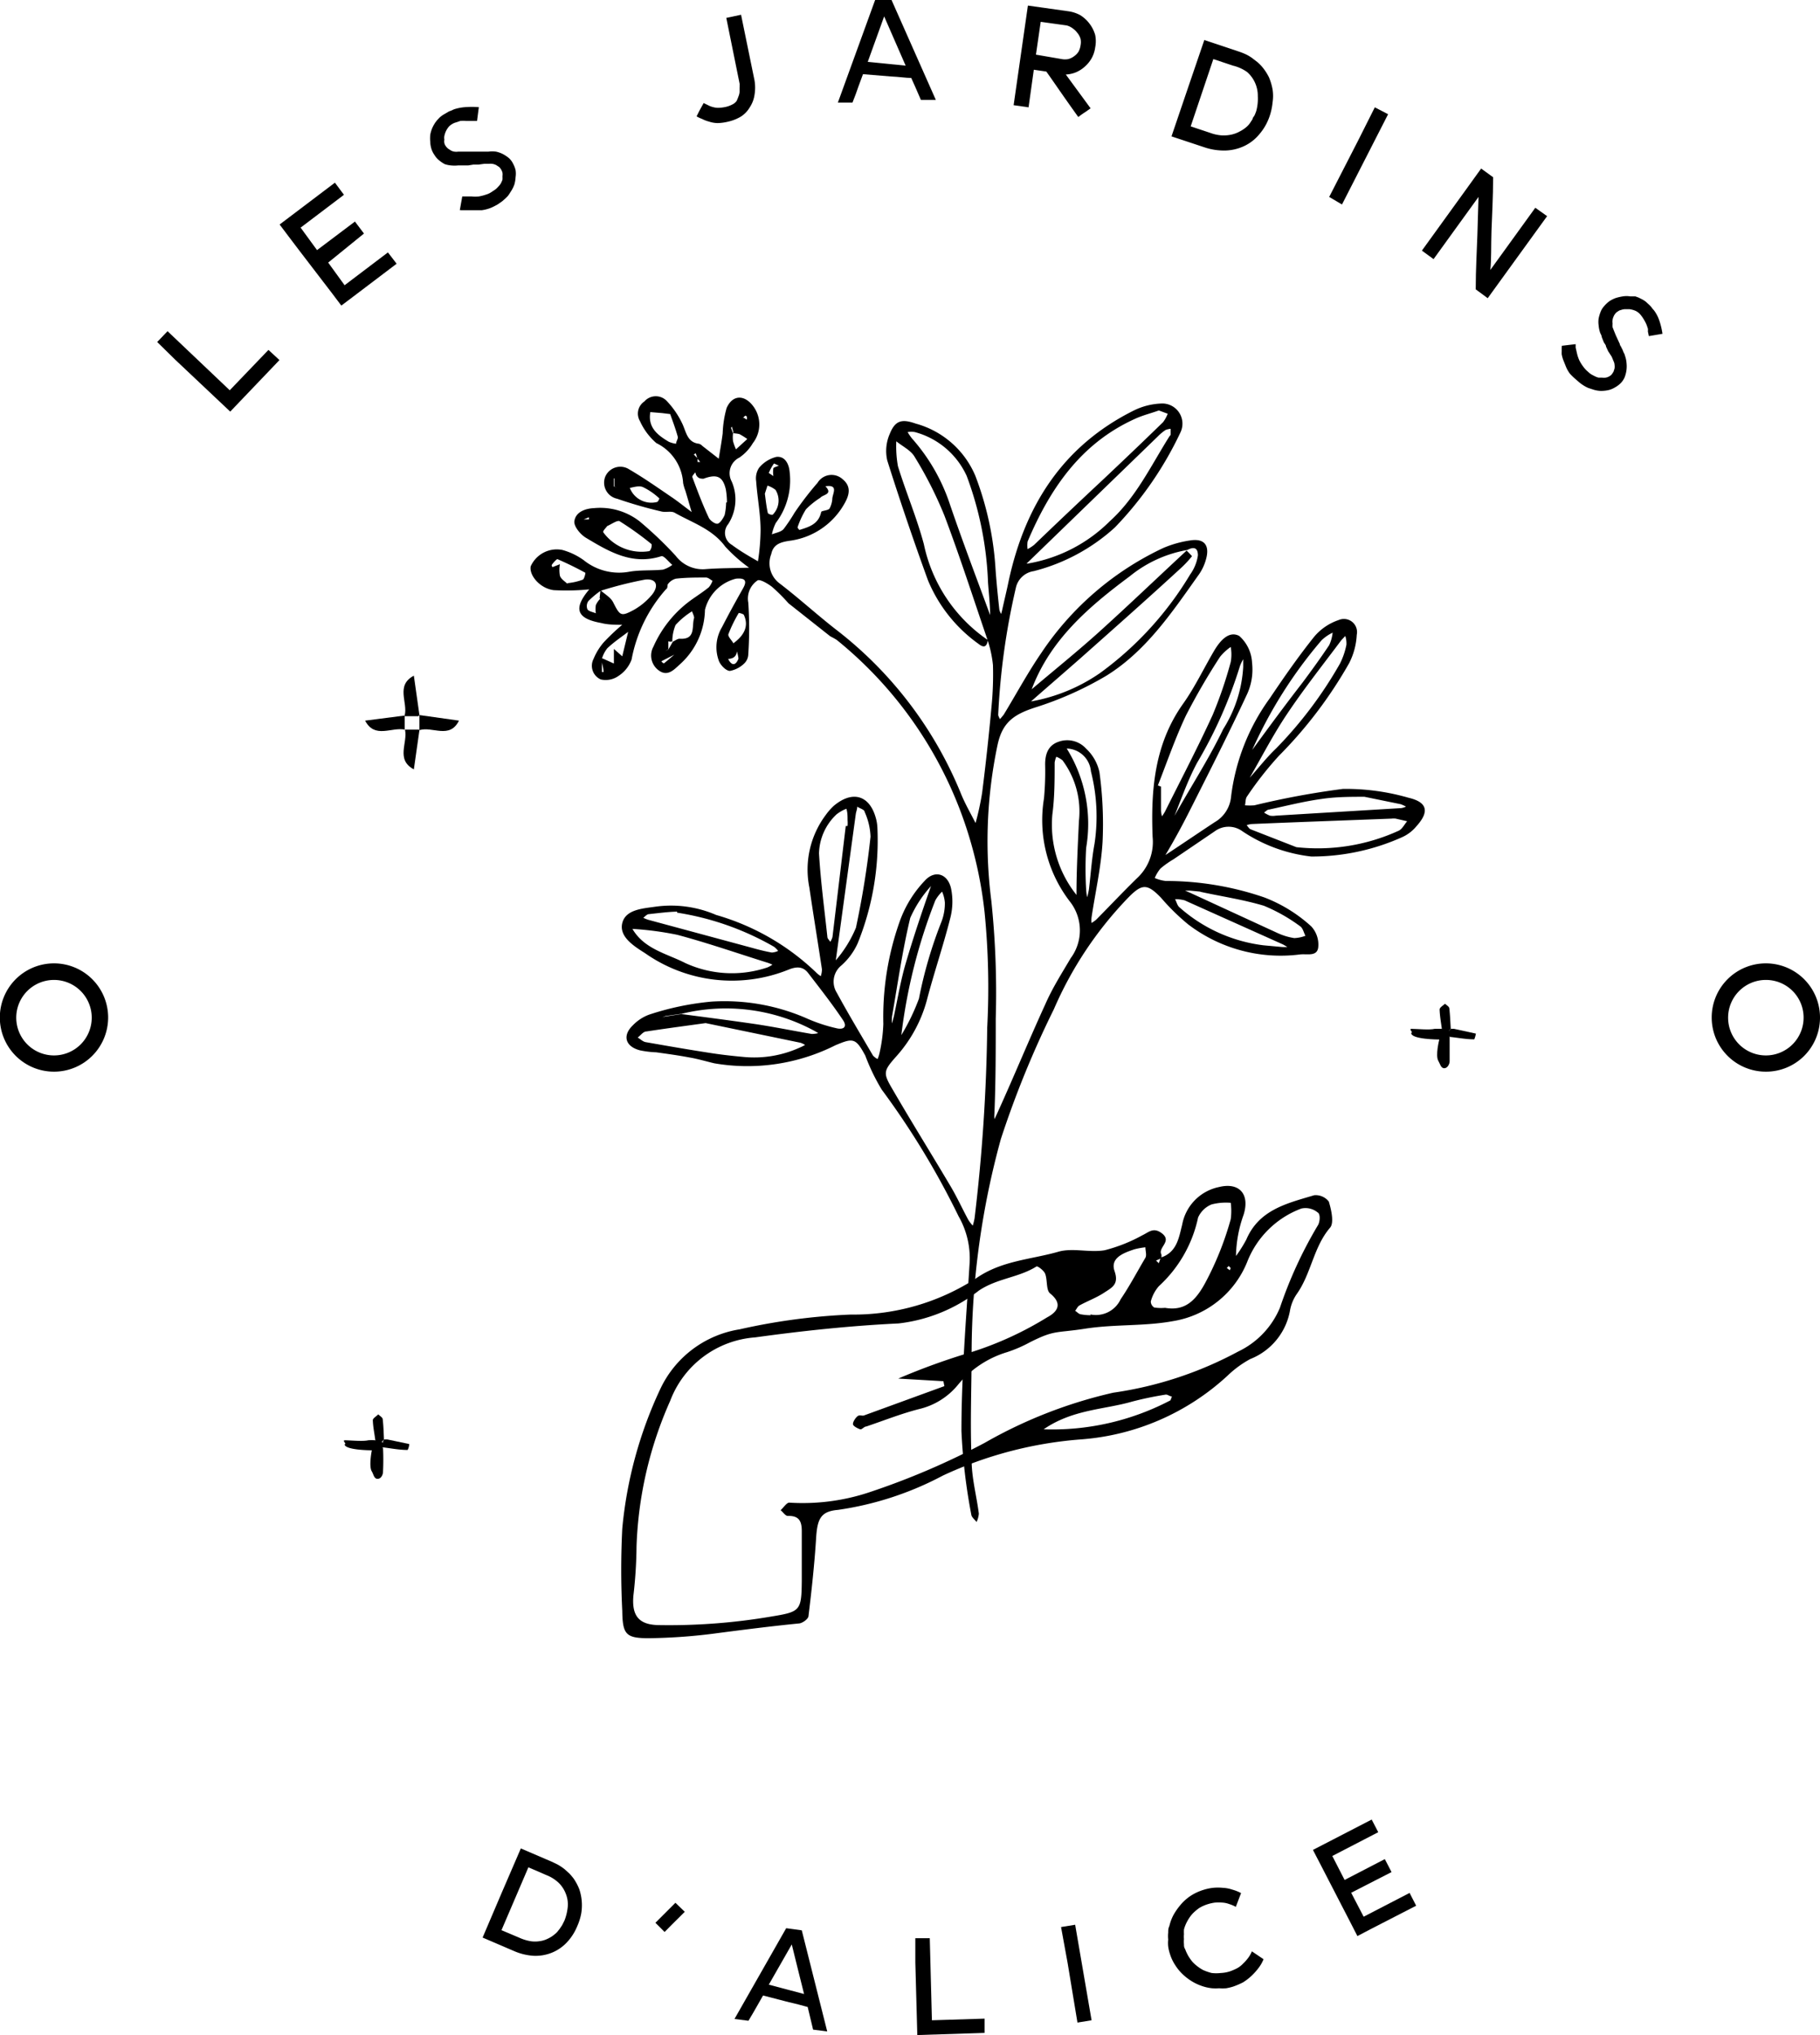 <svg xmlns="http://www.w3.org/2000/svg" viewBox="0 0 110.91 124.01"><title>Fichier 7</title><g id="Calque_2" data-name="Calque 2"><g id="Calque_2-2" data-name="Calque 2"><path d="M24.66,43.6c.21-.8-.57-1.83.56-2.43l.34,2.4-.06.07-.82,0Z"/><path d="M24.68,44.46c-.81-.18-1.84.58-2.43-.55l2.41-.31,0,0,0,.85Z"/><path d="M25.56,43.57l2.41.34c-.57,1.15-1.62.33-2.41.58l0-.05v-.8Z"/><path d="M25.56,44.49c-.11.8-.23,1.59-.34,2.39-1.12-.6-.36-1.61-.54-2.42h0l.85,0Z"/><path d="M88.34,63.19c0,.49,0,1,0,1.48,0,.15-.12.42-.33.42s-.26-.29-.36-.45c-.19-.33.06-1.3.06-1.3s-1.76,0-1.71-.41c.15,0-.16-.22,0-.24.32,0,1.11.08,1.43,0,.14,0,.28,0,.42,0l.41.09c.13.13.46.2.06.36Z"/><path d="M88.41,62.69h.2l1.33.29a1.58,1.58,0,0,1-.1.35c-.5,0-1-.1-1.5-.15h0l-.06-.36Z"/><path d="M87.87,62.73c-.05-.41-.13-.81-.14-1.22,0-.12.21-.24.33-.35.09.09.25.17.26.28.05.41.06.83.09,1.25l-.13.13a1.27,1.27,0,0,1-.34,0Z"/><path d="M23.34,88.21a14.61,14.61,0,0,1,0,1.48c0,.15-.11.42-.33.42s-.25-.29-.35-.45c-.2-.32,0-1.29,0-1.29S21,88.37,21,88c.16,0-.15-.21,0-.24.33,0,1.11.08,1.44,0a2.94,2.94,0,0,1,.42,0l.41.09c.13.14.46.2,0,.36Z"/><path d="M23.4,87.71a1.49,1.49,0,0,1,.21,0l1.33.28c0,.13-.08.36-.11.36-.5,0-1-.1-1.49-.16h0c0-.12,0-.24,0-.36Z"/><path d="M22.87,87.75c-.05-.41-.14-.81-.15-1.22,0-.11.22-.23.33-.35.09.09.25.18.27.28.05.41.06.83.08,1.25l-.12.13a1.34,1.34,0,0,1-.35,0Z"/><path d="M60.2,39c-.06.39-.22.51-.56.24a9,9,0,0,1-3.09-3.88q-1.32-3.63-2.48-7.3a2.59,2.59,0,0,1,.15-1.62c.33-.82.73-.93,1.58-.63A5.52,5.52,0,0,1,59.44,29a19.13,19.13,0,0,1,1.23,5.72c.06.81.14,1.62.23,2.43a.85.85,0,0,0,.11.26l.06-.23c.13-.6.28-1.2.4-1.79,1-4.61,3.31-8.22,7.61-10.37a4.12,4.12,0,0,1,1.64-.43,1.23,1.23,0,0,1,1.22,1.75,21.56,21.56,0,0,1-4,5.8A11.58,11.58,0,0,1,63,34.8a1.31,1.31,0,0,0-1.09,1,43,43,0,0,0-1.08,7.75c0,.08.07.18.1.27a3,3,0,0,0,.24-.28c.76-1.25,1.46-2.55,2.29-3.76a18.25,18.25,0,0,1,7.43-6.39,6.55,6.55,0,0,1,1.64-.46c.81-.13,1.16.25,1,1A3,3,0,0,1,73,35.09c-1.61,2.27-3.18,4.6-5.59,6.09a20.73,20.73,0,0,1-4.33,1.93c-1.33.43-2,.93-2.29,2.28a28.5,28.5,0,0,0-.38,9.49,53.77,53.77,0,0,1,.27,7.19c0,1.92,0,3.84-.08,5.75a2.23,2.23,0,0,0,0,.37c.07-.14.14-.28.2-.42,1-2.2,1.91-4.42,2.91-6.6.44-1,1-1.87,1.54-2.79A2.84,2.84,0,0,0,65.25,55a8.14,8.14,0,0,1-1.63-6.35,17.75,17.75,0,0,0,.07-2.07c0-.58.15-1.15.81-1.38a1.55,1.55,0,0,1,1.69.42A2.74,2.74,0,0,1,67,47.05a23.28,23.28,0,0,1,.19,4.25c-.09,1.54-.44,3.06-.67,4.59a1.38,1.38,0,0,0,0,.35,2.83,2.83,0,0,0,.28-.2c.83-.84,1.64-1.7,2.49-2.53A3,3,0,0,0,70.24,51c-.11-2.83.1-5.62,1.83-8.08.72-1,1.28-2.18,1.92-3.27.35-.59.89-1.24,1.53-.9a2.33,2.33,0,0,1,.78,1.64A3.6,3.6,0,0,1,76,42.29c-1.08,2.32-2.24,4.61-3.4,6.91-.5,1-1,1.93-1.58,2.9h0c1-.66,2-1.34,3-2a2,2,0,0,0,1-1.55,12.81,12.81,0,0,1,2.36-6c.86-1.28,1.75-2.56,2.72-3.77a3.35,3.35,0,0,1,1.48-1,.8.8,0,0,1,1.1.9,4.25,4.25,0,0,1-.47,1.74,26.64,26.64,0,0,1-4.28,5.64A21,21,0,0,0,76,48.52c-.11.14-.09.37-.13.55a3.62,3.62,0,0,0,.57,0,50.51,50.51,0,0,1,5.4-1,13.8,13.8,0,0,1,4,.54c1.15.27,1.27.85.49,1.72a2.42,2.42,0,0,1-.86.67,13.42,13.42,0,0,1-5.56,1.19,9.45,9.45,0,0,1-4.2-1.54,1.42,1.42,0,0,0-1.68,0l-2.52,1.71h0a5.62,5.62,0,0,0-.79.56,2.24,2.24,0,0,0-.35.58,2.38,2.38,0,0,0,.67.18,18.48,18.48,0,0,1,6,1,9,9,0,0,1,2.87,1.77,1.63,1.63,0,0,1,.42,1.29c-.08.57-.7.36-1.13.42a9.29,9.29,0,0,1-6.8-1.84,13.27,13.27,0,0,1-1.65-1.62c-.84-.87-1.16-.86-2,0a22.79,22.79,0,0,0-4.53,6.8,59.4,59.4,0,0,0-3.23,7.91,49.5,49.5,0,0,0-1.78,12.94c0,2.2-.1,4.41,0,6.61,0,1.09.3,2.17.44,3.27a1.45,1.45,0,0,1-.14.51c-.11-.15-.3-.29-.32-.45a35.48,35.48,0,0,1-.6-5.09c0-3.43.29-6.85.5-10.27a5.14,5.14,0,0,0-.67-2.81,49.15,49.15,0,0,0-4.69-7.73,12.35,12.35,0,0,1-1-2.07c-.58-1.07-.73-1.09-1.82-.63a11.92,11.92,0,0,1-7.38,1.1c-.51-.12-1-.27-1.54-.36-.68-.13-1.36-.22-2-.31A6,6,0,0,1,39,64c-.89-.23-1.09-.9-.43-1.53a2.65,2.65,0,0,1,1-.65,17,17,0,0,1,3.8-.79,12.5,12.5,0,0,1,5.74,1,9.81,9.81,0,0,0,1.85.62c.42.11.71-.06.4-.51-.67-1-1.39-1.91-2.11-2.85-.31-.4-.69-.41-1.19-.21a9.21,9.21,0,0,1-8.75-1c-.68-.43-1.59-1-1.39-1.83s1.23-.89,2-1a6.91,6.91,0,0,1,3.72.5,14.62,14.62,0,0,1,6.1,3.51,1.51,1.51,0,0,0,.28.22,1.53,1.53,0,0,0,.07-.41c-.25-1.66-.52-3.3-.77-5a5.55,5.55,0,0,1,1-4.41,3.64,3.64,0,0,1,.48-.55c1.18-1,2.26-.64,2.61.88a2.63,2.63,0,0,1,.06.48,16.74,16.74,0,0,1-1.2,7,4,4,0,0,1-1,1.36A1.27,1.27,0,0,0,51,60.5c.7,1.29,1.46,2.55,2.2,3.82a1,1,0,0,0,.28.21,2.13,2.13,0,0,0,.11-.33,9.47,9.47,0,0,0,.24-1.81,17.39,17.39,0,0,1,1-6.25,7,7,0,0,1,1.51-2.46c.62-.7,1.42-.45,1.62.47a4,4,0,0,1-.05,1.79c-.43,1.7-1,3.36-1.44,5.05a8.42,8.42,0,0,1-1.87,3.4c-.78.88-.79,1-.2,2,1.16,2,2.36,3.92,3.52,5.88.4.67.72,1.38,1.09,2.06a2.19,2.19,0,0,0,.27.35,3.69,3.69,0,0,0,.11-.45,107.26,107.26,0,0,0,.77-11.61A46.49,46.49,0,0,0,60,55.59a25,25,0,0,0-.85-4.3A24.6,24.6,0,0,0,51,39c-.13-.09-.28-.16-.42-.24h0l-2.53-2h0a11.13,11.13,0,0,0-1-1c-.26-.2-.75-.49-.89-.39a1.33,1.33,0,0,0-.56,1.35,23.51,23.51,0,0,1,0,3.14.81.81,0,0,1-.23.55,1.69,1.69,0,0,1-.89.47c-.23,0-.55-.33-.66-.58A2.39,2.39,0,0,1,44,38.21c.41-.8.84-1.58,1.28-2.36.32-.56,0-.63-.43-.59a2.6,2.6,0,0,0-1.89,1.9,4.57,4.57,0,0,1-1.55,3.34c-.35.32-.74.75-1.28.34a1.12,1.12,0,0,1-.31-1.44,7,7,0,0,1,2.37-2.89c.34-.24.68-.46,1-.72a1.2,1.2,0,0,0,.23-.4c-.13-.07-.26-.2-.4-.2-.61,0-1.22,0-1.83.07a.87.87,0,0,0-.47.31c-.08.07,0,.25-.13.33a8.9,8.9,0,0,0-2.1,4.28,2,2,0,0,1-.79,1,1.35,1.35,0,0,1-1.09.22.91.91,0,0,1-.44-1.25,3.7,3.7,0,0,1,.61-1,13.21,13.21,0,0,1,1.15-1.09l.18-.08-.18.09c-.43,0-.88,0-1.3-.11-1.5-.27-1.71-.88-.71-2.06l.27-.22.27-.22.19-.08-.19.08-.27.22-.26.23a14.49,14.49,0,0,1-2.18.05c-.84-.1-1.51-.9-1.41-1.45a1.74,1.74,0,0,1,1.93-1,4.07,4.07,0,0,1,1.31.63,3.43,3.43,0,0,0,2.75.7c.67-.12,1.38-.06,2.07-.13a1.81,1.81,0,0,0,.57-.29c-.23-.19-.52-.58-.67-.53-1.77.57-3.19-.28-4.59-1.12-.34-.2-.74-.69-.71-1,.07-.57.66-.79,1.22-.81a3.91,3.91,0,0,1,2.76.81,23,23,0,0,1,2.2,2.1,2.06,2.06,0,0,0,1.8.81c.89-.07,1.79-.06,2.68-.09l0,.06,0-.05a9.55,9.55,0,0,1-1.46-1.29c-.79-1.08-2-1.45-3.09-2.07-.22-.12-.56,0-.83-.08a27.17,27.17,0,0,1-2.67-.77,1,1,0,0,1-.72-1.36,1,1,0,0,1,1.47-.42c.91.53,1.77,1.14,2.64,1.73.39.27.76.57,1.15.86-.13-.43-.25-.86-.38-1.29a2.79,2.79,0,0,1-.14-.47A2.9,2.9,0,0,0,40,27a3.85,3.85,0,0,1-1-1.34.89.89,0,0,1,.27-1.2.92.92,0,0,1,1.33-.06,5.26,5.26,0,0,1,1,1.46c.23.52.3,1.1,1,1.18a.49.49,0,0,1,.2.13l1,.78c.08-.51.17-1,.24-1.54a6.44,6.44,0,0,1,.24-1.55c.36-.81,1.08-.83,1.62-.11A1.85,1.85,0,0,1,45.88,27a2.77,2.77,0,0,1-.82.88,1.06,1.06,0,0,0-.47,1.46,2.77,2.77,0,0,1-.21,2.59.84.84,0,0,0,.22,1.27c.51.38,1.06.7,1.59,1a13.25,13.25,0,0,0,.16-1.88c0-1-.2-2-.27-3a1.16,1.16,0,0,1,.18-.82,2,2,0,0,1,1.05-.66c.54-.06.77.45.81.91a4.3,4.3,0,0,1-.84,3.11,2.63,2.63,0,0,0-.24.7c.24-.1.55-.14.71-.32a10.24,10.24,0,0,0,.67-1,19.11,19.11,0,0,1,1.4-1.82,1,1,0,0,1,1.53-.22c.56.46.4,1,.08,1.54a4.49,4.49,0,0,1-3.23,2.2c-.58.08-1.07.19-1.2.82a1.53,1.53,0,0,0,.47,1.76c1.17.89,2.25,1.88,3.41,2.79a24.08,24.08,0,0,1,7.66,10c.25.63.6,1.23.91,1.84a16.77,16.77,0,0,0,.4-1.84c.22-1.74.41-3.48.57-5.23a19.92,19.92,0,0,0,.09-2.56,7.17,7.17,0,0,0-.32-1.5c-.87-2.54-1.69-5.1-2.64-7.61a23.92,23.92,0,0,0-1.81-3.57c-.23-.4-.74-.64-1.12-.95a6.9,6.9,0,0,0,.1,1.52c.49,1.59,1.15,3.14,1.58,4.75A9.4,9.4,0,0,0,60.2,39ZM42.52,28.15l.25,0,0,.06-.05,0-.22-.27-.1-.32-.12.07.23.24,0,.26-.06,0Zm-5.75,8.57-.23-.27.05-.49c.26.24.62.44.77.73.42.83.47.9,1.27.47a4,4,0,0,0,1.11-.93c.44-.56.25-1-.45-.91A23.33,23.33,0,0,0,36.6,36a5.65,5.65,0,0,0-.74.62.52.52,0,0,0-.06.51c.09.13.33.16.51.24a1.71,1.71,0,0,1,0-.5,1.35,1.35,0,0,1,.26-.38Zm4.65,2.92-.27.22-.84.43c0,.05.14.14.15.13.23-.18.45-.38.68-.57l.27-.22.05-.05Zm-8.19-4.5h0L33,34.88l-.12-.19.13.18Zm7.5,3.93h0l0,.48-.19.13.2-.12L41,39.1c.14-.06.29-.19.43-.18,1,.06.71-.77.87-1.27,0-.11-.08-.27-.13-.4a4.68,4.68,0,0,0-1,.83,2.63,2.63,0,0,0-.2,1A.29.29,0,0,1,40.73,39.07Zm-3.28-9.42,0-.5.74.07.19.51a1.41,1.41,0,0,0,1.65.86c.07,0,.16-.22.15-.22a4,4,0,0,0-1-.69c-.23-.1-.56,0-.84.06l-.2-.51-.73-.08,0,.49.19.08Zm33.69,21,.31-.71c1-1.83,2.18-3.61,3.09-5.51a7.9,7.9,0,0,0,1.22-3.79c0-.16,0-.32,0-.47a2.67,2.67,0,0,0-.2.42,27.46,27.46,0,0,1-2.61,5.89c-.59,1.1-1,2.31-1.47,3.47l-.31.71-.12.17Zm-35.61-19h.36l0-.13-.32.13-.07.19Zm5,30.29,1-.15c1.52.2,3,.39,4.57.62,1.12.17,2.24.4,3.36.59a1.46,1.46,0,0,0,.4-.05,3.14,3.14,0,0,0-.31-.18,11.33,11.33,0,0,0-8-1l-1,.14-.19.09Zm4.38-22.48-.21-.27c.7-.51.92-1.08.64-1.7,0-.08-.31-.15-.32-.14a8.09,8.09,0,0,0-.63,1.29c-.05.13.19.36.3.55l.24.26c0,.42-.11.69-.58.7l-.1-.2.12.19c.21.44.46.43.63,0C45,40,44.91,39.71,44.87,39.48Zm5.39-9.83c.48.5-.15.5-.31.7a4.8,4.8,0,0,0-.88.71,5.25,5.25,0,0,0-.51,1.1s.09.15.12.15c.58-.18,1.16-.35,1.32-1.08,0-.1.4-.09.51-.22a1.46,1.46,0,0,0,.17-.58c0-.32.42-.9-.42-.78Zm-2.83-1.27h0c-.1,0-.29-.14-.31-.11a2.85,2.85,0,0,0-.31.57s.18.12.28.19a1.51,1.51,0,0,1,0-.48C47.16,28.47,47.33,28.44,47.43,28.38Zm-2.77-2L44.6,26s-.06.06-.05.08.08.21.12.32a2,2,0,0,0,0,.48,3.34,3.34,0,0,0,.18.5l.69-.63a4.8,4.8,0,0,0-.48-.3A2.08,2.08,0,0,0,44.66,26.4Zm-8,13.75.71.32h0l0-.89.51.45h0l.36-1.49c-.42.32-.87.62-1.27,1a1.85,1.85,0,0,0-.33.64c0,.27,0,.54,0,.81l.1,0c0-.24-.09-.49-.13-.73A.25.25,0,0,1,36.68,40.15Zm2.93-15,0-.06,0,.06c-.16.94.44,1.4,1.13,1.81a1.69,1.69,0,0,0,.44.12c0-.15.14-.31.1-.44-.13-.47-.3-.92-.46-1.37l-.49-.06ZM37,32.06c-.09.12-.27.29-.24.37a2.89,2.89,0,0,0,2.82,1.15.54.54,0,0,0,.13-.42,19.23,19.23,0,0,0-1.95-1.4c-.14-.08-.51.19-.77.3ZM56.79,53.93a7.26,7.26,0,0,0-1.32,2c-.48,2-.76,4-1.11,6a2.07,2.07,0,0,0,0,.43l.12-.46c.23-1.08.41-2.17.72-3.22.47-1.6,1-3.17,1.56-4.76l0,0ZM76.3,45.71c1-1.37,2-2.73,3.07-4.11.56-.75,1.11-1.51,1.63-2.29a2.38,2.38,0,0,0,.21-.76,2.57,2.57,0,0,0-.68.47,27.49,27.49,0,0,0-4.23,6.7l-.08.18ZM65,45.61l0-.06,0,.05a8.7,8.7,0,0,1,1.19,6.06,21.83,21.83,0,0,0,0,2.56,3.47,3.47,0,0,0,.06.45,4.15,4.15,0,0,0,.11-.48c.11-.92.17-1.86.34-2.78A11.16,11.16,0,0,0,66.48,47,1.52,1.52,0,0,0,65,45.61ZM54.91,63.1A12.94,12.94,0,0,0,56,60.85a26.41,26.41,0,0,1,1.37-4.68A3.14,3.14,0,0,0,57.58,55a2.07,2.07,0,0,0-.17-.67,2.29,2.29,0,0,0-.41.53,33.23,33.23,0,0,0-2.08,8.27l-.09.19ZM76.13,47.42c.55-.61,1.05-1.26,1.64-1.82a25.11,25.11,0,0,0,3.89-5.17,4.52,4.52,0,0,0,.39-1.14,1.46,1.46,0,0,0-.07-.54c-.1.12-.22.22-.31.35-1.1,1.47-2.24,2.91-3.26,4.44-.83,1.24-1.52,2.58-2.27,3.88l0,0ZM50.92,58.53a7.39,7.39,0,0,0,1.24-2,54.34,54.34,0,0,0,.89-5.55,4,4,0,0,0-.36-1.51c0-.14-.3-.21-.45-.32,0,.16-.07.31-.09.46l-1.23,9Zm14.68-4h0c0-1.5.08-3,.15-4.51a5.23,5.23,0,0,0-1-3.69,1.4,1.4,0,0,0-.38-.22,1.54,1.54,0,0,0-.1.35c0,1.06,0,2.12-.14,3.17A6.86,6.86,0,0,0,65.6,54.53ZM38.54,56.6h0c.72,1.23,2.08,1.5,3.22,2.08a6.8,6.8,0,0,0,5,.27,1.59,1.59,0,0,0,.31-.17,2.26,2.26,0,0,0-.33-.13c-1.82-.57-3.63-1.2-5.47-1.69A19.19,19.19,0,0,0,38.54,56.6ZM62.87,42c1.39-1.18,2.82-2.33,4.17-3.55,1.78-1.61,3.51-3.27,5.27-4.9a4.27,4.27,0,0,1,.33.34,6.31,6.31,0,0,1-.66.71c-2,1.84-4.09,3.69-6.15,5.52-1,.88-2,1.74-3,2.62h0A10.62,10.62,0,0,0,67.05,41a20.35,20.35,0,0,0,5.48-6A2.63,2.63,0,0,0,73,33.84c0-.47-.25-.54-.64-.33a7.62,7.62,0,0,0-3.52,1.61C66.31,37,64,39,62.87,42Zm-2.52-4.44.09.18-.1-.17c0-.69-.08-1.38-.13-2.07A20.69,20.69,0,0,0,58.91,29a4.85,4.85,0,0,0-3.15-2.67,1.15,1.15,0,0,0-.45,0,3.62,3.62,0,0,0,.26.38,11.45,11.45,0,0,1,2.31,4C58.66,33,59.52,35.25,60.35,37.51Zm2.27-3.22a9.26,9.26,0,0,0,5-2.57c1.61-1.45,2.52-3.4,3.65-5.19,0,0,.06-.06.07-.1l0-.35a1.08,1.08,0,0,0-.31.07,2.86,2.86,0,0,0-.47.39l-8,7.75-.05,0Zm8-9.33c-.47.17-1,.3-1.45.51C65.89,27,64,29.74,62.62,33a1.75,1.75,0,0,0,0,.46,2.48,2.48,0,0,0,.4-.26q2.08-2,4.16-3.94c1.24-1.17,2.48-2.35,3.7-3.54a2.09,2.09,0,0,0,.28-.51ZM43,62.34c-1,.14-2.3.31-3.61.51-.19,0-.35.24-.53.37.16.09.31.25.49.28,1.31.23,2.63.46,4,.67.65.1,1.29.17,1.94.23a6.71,6.71,0,0,0,3.45-.57,2.39,2.39,0,0,0,.32-.16,1.34,1.34,0,0,0-.27-.13ZM70.56,47.86l.19.07c0,.49,0,1,0,1.47a2,2,0,0,0,.06.34,2.68,2.68,0,0,0,.18-.28c1-2,2-3.91,2.91-5.9A25.48,25.48,0,0,0,75,40.34a2.61,2.61,0,0,0,0-.92,3.13,3.13,0,0,0-.65.6,40.11,40.11,0,0,0-2.08,3.58C71.61,45,71.12,46.43,70.56,47.86ZM79,51.62a11.87,11.87,0,0,0,6.23-1c.22-.1.35-.38.52-.58l-.7-.16a1,1,0,0,0-.24,0c-2.84.11-5.69.21-8.53.33a1.25,1.25,0,0,0-.31.07c.08.08.14.21.24.25ZM51.54,50.33h.11a2.31,2.31,0,0,0,0-.37c0-.23,0-.45-.07-.68a2.34,2.34,0,0,0-.6.34A3.37,3.37,0,0,0,49.91,52c.1,1.7.33,3.4.51,5.09,0,.1.12.2.18.3a1.23,1.23,0,0,0,.13-.29C51,54.85,51.27,52.59,51.54,50.33Zm21.61,4-.61-.06-.32,0,.33.14,5.32,2.45a3.83,3.83,0,0,0,1,.3,2.12,2.12,0,0,0,.68-.14c-.1-.2-.16-.48-.32-.58a10.34,10.34,0,0,0-2.21-1.25C75.75,54.81,74.38,54.61,73.15,54.34Zm10-5.78c-.83,0-1.73,0-2.6.13-1.09.15-2.15.42-3.22.65-.11,0-.2.12-.3.18a1.78,1.78,0,0,0,.36.19,1.08,1.08,0,0,0,.36,0l7.64-.46a1.08,1.08,0,0,0,.29-.09,2,2,0,0,0-.33-.15Zm-41.88,7c-.44,0-1.08.08-1.72.15-.13,0-.24.15-.35.22a1.79,1.79,0,0,0,.32.13l6.33,1.71c.39.11.79.21,1.18.28a1,1,0,0,0,.39-.1,1.48,1.48,0,0,0-.25-.25A17.08,17.08,0,0,0,41.26,55.61ZM77,57.6l1.09.1a2.19,2.19,0,0,0,.36,0l-.26-.15-6-2.69a2.15,2.15,0,0,0-.58-.07c.09.17.13.38.26.49A9.44,9.44,0,0,0,77,57.6Zm-32.7-27a4.62,4.62,0,0,0-.07-.79c-.19-.79-.55-.94-1.36-.64-.1,0-.26,0-.37-.12s-.09-.17-.13-.27c-.07.1-.2.22-.18.29.31.83.62,1.66,1,2.47.08.18.39.4.54.37s.34-.32.43-.53A3.78,3.78,0,0,0,44.25,30.63Zm-9.69,4.93a3.7,3.7,0,0,0,.88-.2c.11,0,.2-.42.18-.43-.55-.3-1.12-.58-1.7-.83-.05,0-.22.18-.31.3s0,.12,0,.19l.46-.18a2.06,2.06,0,0,0,0,.7C34.19,35.29,34.41,35.41,34.56,35.56Zm12-5.45c.05.37.09.77.18,1.17,0,.06.25.15.3.11a1.22,1.22,0,0,0,.17-1.51,1.53,1.53,0,0,0-.49-.26Zm-1.29-4.63.19.12a.61.61,0,0,0,0-.19s-.07-.06-.09-.05A1.31,1.31,0,0,0,45.26,25.48Z"/><path d="M70.73,76.63c1-.32,1.11-1.23,1.31-2a2.87,2.87,0,0,1,2.24-2.3c1.26-.31,1.9.45,1.5,1.7a7.81,7.81,0,0,0-.46,2.5,8,8,0,0,0,.63-1c.78-1.83,2.5-2.21,4.13-2.7a1,1,0,0,1,.9.39c.15.51.33,1.3.07,1.59-1,1.17-1.14,2.76-2,4a2.56,2.56,0,0,0-.43,1,3.92,3.92,0,0,1-2.43,3,6.33,6.33,0,0,0-1.37,1,14.76,14.76,0,0,1-9,3.9,24.2,24.2,0,0,0-8.36,2.2A19.5,19.5,0,0,1,51.07,92c-1.07.09-1.27.56-1.34,1.77-.1,1.57-.27,3.13-.46,4.69,0,.18-.36.44-.57.46-1.63.16-3.28.37-4.9.58a34.08,34.08,0,0,1-4.27.32c-1.39,0-1.59-.23-1.61-1.67a49.6,49.6,0,0,1,0-5,25.48,25.48,0,0,1,2.33-8.54A6.46,6.46,0,0,1,45.07,81a37.6,37.6,0,0,1,6.77-.9,13.73,13.73,0,0,0,7.66-2.22c1.54-1.07,3.32-1.13,5-1.61.87-.25,1.9.07,2.82-.09a9.69,9.69,0,0,0,2.31-.92c.38-.18.65-.49,1.15-.13.7.51-.25.88,0,1.32,0,0,0,.14,0,.21l-.33.15.17.16ZM54.74,84a41,41,0,0,1,4.45-1.61,20.6,20.6,0,0,0,4.62-2.12c.59-.31,1-.8.18-1.46-.25-.21-.15-.81-.3-1.2-.08-.2-.47-.49-.53-.44-1.08.68-2.4.72-3.51,1.47a9.76,9.76,0,0,1-4.89,2c-2.93.14-5.84.45-8.74.85a6,6,0,0,0-5.18,3.87,23.71,23.71,0,0,0-2.05,8.86,27.64,27.64,0,0,1-.19,3c-.11,1.23.33,1.77,1.5,1.8A37,37,0,0,0,47,98.5c1.77-.29,1.84-.35,1.86-2.15,0-1,0-2,0-3.06,0-.63-.19-.94-.85-.92-.15,0-.29-.23-.44-.35.18-.16.38-.48.54-.46A12.85,12.85,0,0,0,53,90.92a45.66,45.66,0,0,0,7-3,28.48,28.48,0,0,1,7.84-3.06,22.86,22.86,0,0,0,7.62-2.51A5.16,5.16,0,0,0,78,79.68a26,26,0,0,1,2.3-5c.14-.2.18-.71,0-.8a1.16,1.16,0,0,0-1-.24A5.67,5.67,0,0,0,76,76.9a5.88,5.88,0,0,1-4.52,3.6c-1.74.32-3.55.18-5.35.46s-1.85.06-3.39.84a8.21,8.21,0,0,1-1.37.59,6.18,6.18,0,0,0-3,2A4.34,4.34,0,0,1,56,85.86c-1.09.28-2.14.7-3.21,1.06-.13,0-.27.2-.37.17s-.43-.18-.44-.31.13-.36.27-.48.29,0,.42-.06l4.88-1.78-.06-.3ZM71,79.69c1.17.2,1.83-.39,2.43-1.49A18.85,18.85,0,0,0,75,74.29a3.74,3.74,0,0,0,0-1,3.46,3.46,0,0,0-1.17.1,1.53,1.53,0,0,0-.82.8,7.89,7.89,0,0,1-2.39,4.18,2.3,2.3,0,0,0-.49.93.43.43,0,0,0,.21.37A2.82,2.82,0,0,0,71,79.69Zm-7.43,7.4a15.5,15.5,0,0,0,7.71-1.74c.07,0,.09-.17.14-.26-.14,0-.28-.14-.4-.11A20.89,20.89,0,0,0,69,85.4C67.27,85.9,65.38,85.87,63.6,87.09Zm2.87-7a1.66,1.66,0,0,0,1.85-.92c.55-.81,1-1.67,1.51-2.53.09-.17,0-.42,0-.64a4.8,4.8,0,0,0-.66.12c-.66.22-1.5.52-1.22,1.33s-.15,1-.64,1.32-1,.5-1.49.77c-.12.06-.18.22-.27.33.11.07.2.18.32.21A3.34,3.34,0,0,0,66.47,80.14ZM75,77.27l-.12-.13-.12.12.18.14Z"/><path d="M16.36,21.32l.67.62-3,3.14-3.36-3.17L9.58,20.84l.63-.66L14,23.78Z"/><path d="M24.17,16.07l-2.64,2-.73.55-.55-.73-2-2.61-.66-.87-.55-.73,3.37-2.55.55.74-2.64,2,1,1.37,2.31-1.74.55.73L20,16l1,1.38,2.64-2Z"/><path d="M29.82,12.7a2.56,2.56,0,0,1-.46.11l-.44,0h-.55l-.15,0H28.1a.13.13,0,0,0-.08,0l.15-.84.21,0,.36,0a2.16,2.16,0,0,0,.44,0,2.85,2.85,0,0,0,.46-.12,1.12,1.12,0,0,0,.25-.11l.23-.15a1,1,0,0,0,.22-.19,1.18,1.18,0,0,0,.19-.24,1.89,1.89,0,0,0,.09-.21,1.55,1.55,0,0,0,0-.21.79.79,0,0,0,0-.22.77.77,0,0,0-.08-.19.7.7,0,0,0-.13-.16l-.17-.11a.76.76,0,0,0-.43-.08l-.29,0-.37.05-.31,0-.31.05-.31,0-.3,0a2.06,2.06,0,0,1-.44,0A1.65,1.65,0,0,1,27.1,10a2,2,0,0,1-.34-.23,1.24,1.24,0,0,1-.28-.32,1.35,1.35,0,0,1-.19-.38,1.54,1.54,0,0,1-.07-.42,2.13,2.13,0,0,1,0-.44,1.94,1.94,0,0,1,.14-.45l.06-.12.09-.15.12-.16.15-.16A1.9,1.9,0,0,1,27,7l.29-.17a.75.75,0,0,1,.18-.08l.2-.09a2.85,2.85,0,0,1,.66-.13,5.2,5.2,0,0,1,.85,0l-.11.84-.3,0h-.36a2.08,2.08,0,0,0-.36,0l-.36.12a1,1,0,0,0-.32.21,1.23,1.23,0,0,0-.22.35,1.55,1.55,0,0,0-.07.23.6.6,0,0,0,0,.23.49.49,0,0,0,0,.21.48.48,0,0,0,.09.19.67.67,0,0,0,.14.15l.17.11a.58.58,0,0,0,.21.07.85.85,0,0,0,.23,0h.25l.28,0L29,9.24l.22,0,.2,0,.18,0,.16,0a1.83,1.83,0,0,1,.47,0,1.77,1.77,0,0,1,.42.15,2.25,2.25,0,0,1,.36.24,1.1,1.1,0,0,1,.26.35l0,0a1.56,1.56,0,0,1,.15.39,1.44,1.44,0,0,1,0,.42,2.13,2.13,0,0,1-.07.44,2,2,0,0,1-.2.41c-.07.11-.13.21-.2.3a2.55,2.55,0,0,1-.24.23,1.51,1.51,0,0,1-.26.2,1.4,1.4,0,0,1-.26.16A2.62,2.62,0,0,1,29.82,12.7Z"/><path d="M43.74,7.5a1.73,1.73,0,0,1-.53-.09,2,2,0,0,1-.42-.16,2.16,2.16,0,0,1-.34-.16l.17-.34.26-.47.27.13a1.17,1.17,0,0,0,.28.11,1.21,1.21,0,0,0,.34.05,2.37,2.37,0,0,0,.43-.05,1.59,1.59,0,0,0,.42-.15.67.67,0,0,0,.27-.22A2.52,2.52,0,0,0,45,5.88a.89.89,0,0,0,.07-.28V5.32a.53.53,0,0,0,0-.13.22.22,0,0,0,0-.1l-.81-4L45.16.9l.82,4a2.65,2.65,0,0,1,0,.88,1.85,1.85,0,0,1-.29.76,1.67,1.67,0,0,1-.55.57,2.72,2.72,0,0,1-.8.31A3,3,0,0,1,43.74,7.5Z"/><path d="M55.53,4.75c-.32,0-.74-.07-1.23-.09l-1.71-.14-.27.73c-.11.32-.23.66-.37,1l-.89,0L53.33,0h0l1,0h0l2.7,6.09-.91,0C55.87,5.51,55.67,5.05,55.53,4.75ZM55.19,4l-.55-1.26L53.88,1l-1,2.77Z"/><path d="M66.46,6.6l-.31.22a5.38,5.38,0,0,0-.44.31c-1-1.39-1.62-2.32-1.95-2.77L63,4.25l-.32,2.29-.91-.13.44-3.07.43-3,2.49.35a2.13,2.13,0,0,1,.71.24,2.1,2.1,0,0,1,.56.52,2.07,2.07,0,0,1,.34.68,1.93,1.93,0,0,1,0,.76,1.86,1.86,0,0,1-.2.63,2,2,0,0,1-.41.52,1.93,1.93,0,0,1-.55.36,1.82,1.82,0,0,1-.63.14Zm-1.76-3a1.07,1.07,0,0,0,.4,0,1,1,0,0,0,.35-.17,1,1,0,0,0,.28-.29,1.21,1.21,0,0,0,.12-.38,1,1,0,0,0,0-.39A1,1,0,0,0,65.65,2a1.19,1.19,0,0,0-.28-.27A1,1,0,0,0,65,1.55l-1.58-.22-.29,2h0Z"/><path d="M76.76,8.16a2.66,2.66,0,0,1-.9.72,2.87,2.87,0,0,1-1.14.29A3.75,3.75,0,0,1,73.47,9l-2.08-.69,1-2.94,1-2.93,2.07.69a4.49,4.49,0,0,1,.44.17,2.48,2.48,0,0,1,.38.22l.34.26a2.83,2.83,0,0,1,.3.3,3.24,3.24,0,0,1,.41.63,3.53,3.53,0,0,1,.22.74,2.61,2.61,0,0,1,0,.79,3.72,3.72,0,0,1-.18.84A3.29,3.29,0,0,1,76.76,8.16Zm-.11-2.31A1.92,1.92,0,0,0,76,4.39,2.49,2.49,0,0,0,75.14,4l-1.2-.4L72.56,7.7l1.2.4a2.52,2.52,0,0,0,.7.15,2.24,2.24,0,0,0,.59-.05,1.86,1.86,0,0,0,.5-.19A2,2,0,0,0,76,7.7a1.18,1.18,0,0,0,.18-.21l.15-.23c0-.09.09-.16.13-.25a2.77,2.77,0,0,0,.1-.26A2.9,2.9,0,0,0,76.65,5.85Z"/><path d="M83.78,6.54l.81.42-2.81,5.5L81,12l1.76-3.43Z"/><path d="M94.28,13.17l-3.62,5-.73-.54c0-1.25.07-2.35.1-3.29L90.1,12l-2.74,3.79-.71-.52,2.71-3.75.9-1.25.73.53c0,1.25-.07,2.35-.1,3.29s0,1.73-.07,2.36l2.74-3.79Z"/><path d="M95.67,22.77a2,2,0,0,1-.24-.42l-.16-.4a2,2,0,0,1-.1-.36,1.54,1.54,0,0,1,0-.17l0-.15c0-.05,0-.09,0-.12a.09.09,0,0,0,0-.08l.85-.1,0,.21.08.35a2.3,2.3,0,0,0,.14.42,2.42,2.42,0,0,0,.25.4,1.81,1.81,0,0,0,.18.21l.2.18a1.28,1.28,0,0,0,.25.15,1.26,1.26,0,0,0,.29.12l.22,0a.82.82,0,0,0,.22,0,.59.59,0,0,0,.2-.07.52.52,0,0,0,.17-.13,1.63,1.63,0,0,0,.11-.17l.06-.19a.81.81,0,0,0,0-.22.55.55,0,0,0-.06-.22l-.11-.27L98,21.4l-.13-.28c0-.1-.1-.19-.14-.28l-.12-.3c0-.09-.07-.19-.1-.27a1.91,1.91,0,0,1-.09-.44,1.52,1.52,0,0,1,0-.43,2.64,2.64,0,0,1,.12-.4,1.08,1.08,0,0,1,.22-.35,1.81,1.81,0,0,1,.32-.3,1.93,1.93,0,0,1,.38-.19,3,3,0,0,1,.43-.1,1.42,1.42,0,0,1,.46,0l.14,0,.17,0,.19.07.2.1a1.58,1.58,0,0,1,.24.15l.24.22s.09.09.13.15.09.11.14.17a2.19,2.19,0,0,1,.31.59,4.39,4.39,0,0,1,.2.83l-.83.14-.06-.29a.64.64,0,0,0,0-.17l-.06-.18a2,2,0,0,0-.16-.33,2.11,2.11,0,0,0-.21-.31.91.91,0,0,0-.3-.25,1.38,1.38,0,0,0-.39-.11H99a.87.87,0,0,0-.22.05.42.42,0,0,0-.19.09.43.43,0,0,0-.16.14.59.59,0,0,0-.1.17.66.66,0,0,0-.06.2.55.55,0,0,0,0,.22,1,1,0,0,0,0,.23l.09.23.11.27.24.52c0,.08.07.14.09.2l.09.18a1.22,1.22,0,0,0,.07.17.47.47,0,0,1,.06.15,1.71,1.71,0,0,1,.1.46A1.83,1.83,0,0,1,99,23a1.16,1.16,0,0,1-.25.36l0,0a1.56,1.56,0,0,1-.34.25,1.38,1.38,0,0,1-.39.16,2.2,2.2,0,0,1-.44.05,1.69,1.69,0,0,1-.45-.07l-.34-.11a2.11,2.11,0,0,1-.3-.16,2.48,2.48,0,0,1-.26-.19l-.23-.2A3.52,3.52,0,0,1,95.67,22.77Z"/><path d="M34.53,118.37a2.58,2.58,0,0,1-.92.62,2.65,2.65,0,0,1-1.11.18,3.52,3.52,0,0,1-1.18-.29l-1.91-.82,1.16-2.72,1.17-2.71,1.91.82c.14.07.28.13.4.2a3.64,3.64,0,0,1,.35.24l.3.27a3.88,3.88,0,0,1,.26.31,3.28,3.28,0,0,1,.34.64,3.06,3.06,0,0,1,.12,1.48,3.41,3.41,0,0,1-.24.77A3.2,3.2,0,0,1,34.53,118.37Zm.07-2.2a1.73,1.73,0,0,0-.12-.78,1.84,1.84,0,0,0-.43-.66,2.29,2.29,0,0,0-.74-.47l-1.11-.48-1.64,3.83,1.11.47a2.79,2.79,0,0,0,.65.2,1.81,1.81,0,0,0,.57,0,1.56,1.56,0,0,0,.49-.15,1.77,1.77,0,0,0,.41-.26,1.07,1.07,0,0,0,.19-.18c.05-.07.11-.13.16-.21s.1-.14.14-.22.08-.16.12-.24A3.07,3.07,0,0,0,34.6,116.17Z"/><path d="M40.5,117.72l-.56-.56,1.22-1.22.57.55Q40.8,117.41,40.5,117.72Z"/><path d="M49.22,122.29c-.3-.08-.68-.19-1.14-.29l-1.58-.41-.37.65c-.16.28-.33.58-.52.89l-.85-.11,3.15-5.53h0l.95.13h0l1.55,6.16-.86-.11ZM49,121.5l-.32-1.28-.43-1.74-1.4,2.45Z"/><path d="M60,123l0,.87L55.9,124l-.12-4.42,0-1.48.88,0,.13,5Z"/><path d="M64.66,117.42l.86-.14,1,5.82-.86.14-.6-3.63Z"/><path d="M77,119.38a2.23,2.23,0,0,1-.31.54,3.8,3.8,0,0,1-.42.47,3.42,3.42,0,0,1-.52.4,4.66,4.66,0,0,1-.61.26,3.2,3.2,0,0,1-.42.1,3,3,0,0,1-.43,0,3,3,0,0,1-.42,0,2.79,2.79,0,0,1-.4-.07,3.18,3.18,0,0,1-.71-.28,3.32,3.32,0,0,1-.63-.45,2.84,2.84,0,0,1-.5-.59,2.64,2.64,0,0,1-.34-.72,2.41,2.41,0,0,1-.1-.43,2,2,0,0,1,0-.43,1.94,1.94,0,0,1,0-.42c0-.14,0-.26.07-.4a2.75,2.75,0,0,1,.27-.71A4,4,0,0,1,72,116a2.9,2.9,0,0,1,.6-.51,3.13,3.13,0,0,1,.72-.33,3.06,3.06,0,0,1,.6-.13,3,3,0,0,1,.6,0,2.13,2.13,0,0,1,.58.11,2.66,2.66,0,0,1,.53.21l-.32.84a2,2,0,0,0-.4-.17,1.43,1.43,0,0,0-.42-.09,3.38,3.38,0,0,0-.45,0,2.62,2.62,0,0,0-.45.1,2.34,2.34,0,0,0-.51.23,2.86,2.86,0,0,0-.42.36,2.39,2.39,0,0,0-.31.45,2.18,2.18,0,0,0-.2.5,2.5,2.5,0,0,0,0,.29,1.43,1.43,0,0,0,0,.29,1.63,1.63,0,0,0,0,.31c0,.1,0,.2.07.3a2.36,2.36,0,0,0,.12.28,2,2,0,0,0,.15.26,2.15,2.15,0,0,0,.18.24,1.94,1.94,0,0,0,.21.2,2.45,2.45,0,0,0,.44.3,3.2,3.2,0,0,0,.52.18,2.5,2.5,0,0,0,.55,0,2.13,2.13,0,0,0,.56-.1,3.43,3.43,0,0,0,.44-.19,1.48,1.48,0,0,0,.37-.29,2.59,2.59,0,0,0,.31-.35,1.87,1.87,0,0,0,.22-.39Z"/><path d="M86.3,116.12l-2.8,1.44-.78.41-.4-.78-1.43-2.77-.48-.93-.4-.77,3.58-1.85.4.77-2.8,1.45.75,1.46,2.45-1.27.41.79-2.46,1.26.76,1.46,2.8-1.45Z"/><path d="M107.62,65.3a3.3,3.3,0,1,1,3.29-3.3A3.29,3.29,0,0,1,107.62,65.3Zm0-5.59A2.3,2.3,0,1,0,109.91,62,2.29,2.29,0,0,0,107.62,59.71Z"/><path d="M3.29,65.3A3.3,3.3,0,1,1,6.59,62,3.3,3.3,0,0,1,3.29,65.3Zm0-5.59A2.3,2.3,0,1,0,5.59,62,2.3,2.3,0,0,0,3.29,59.71Z"/></g></g></svg>
